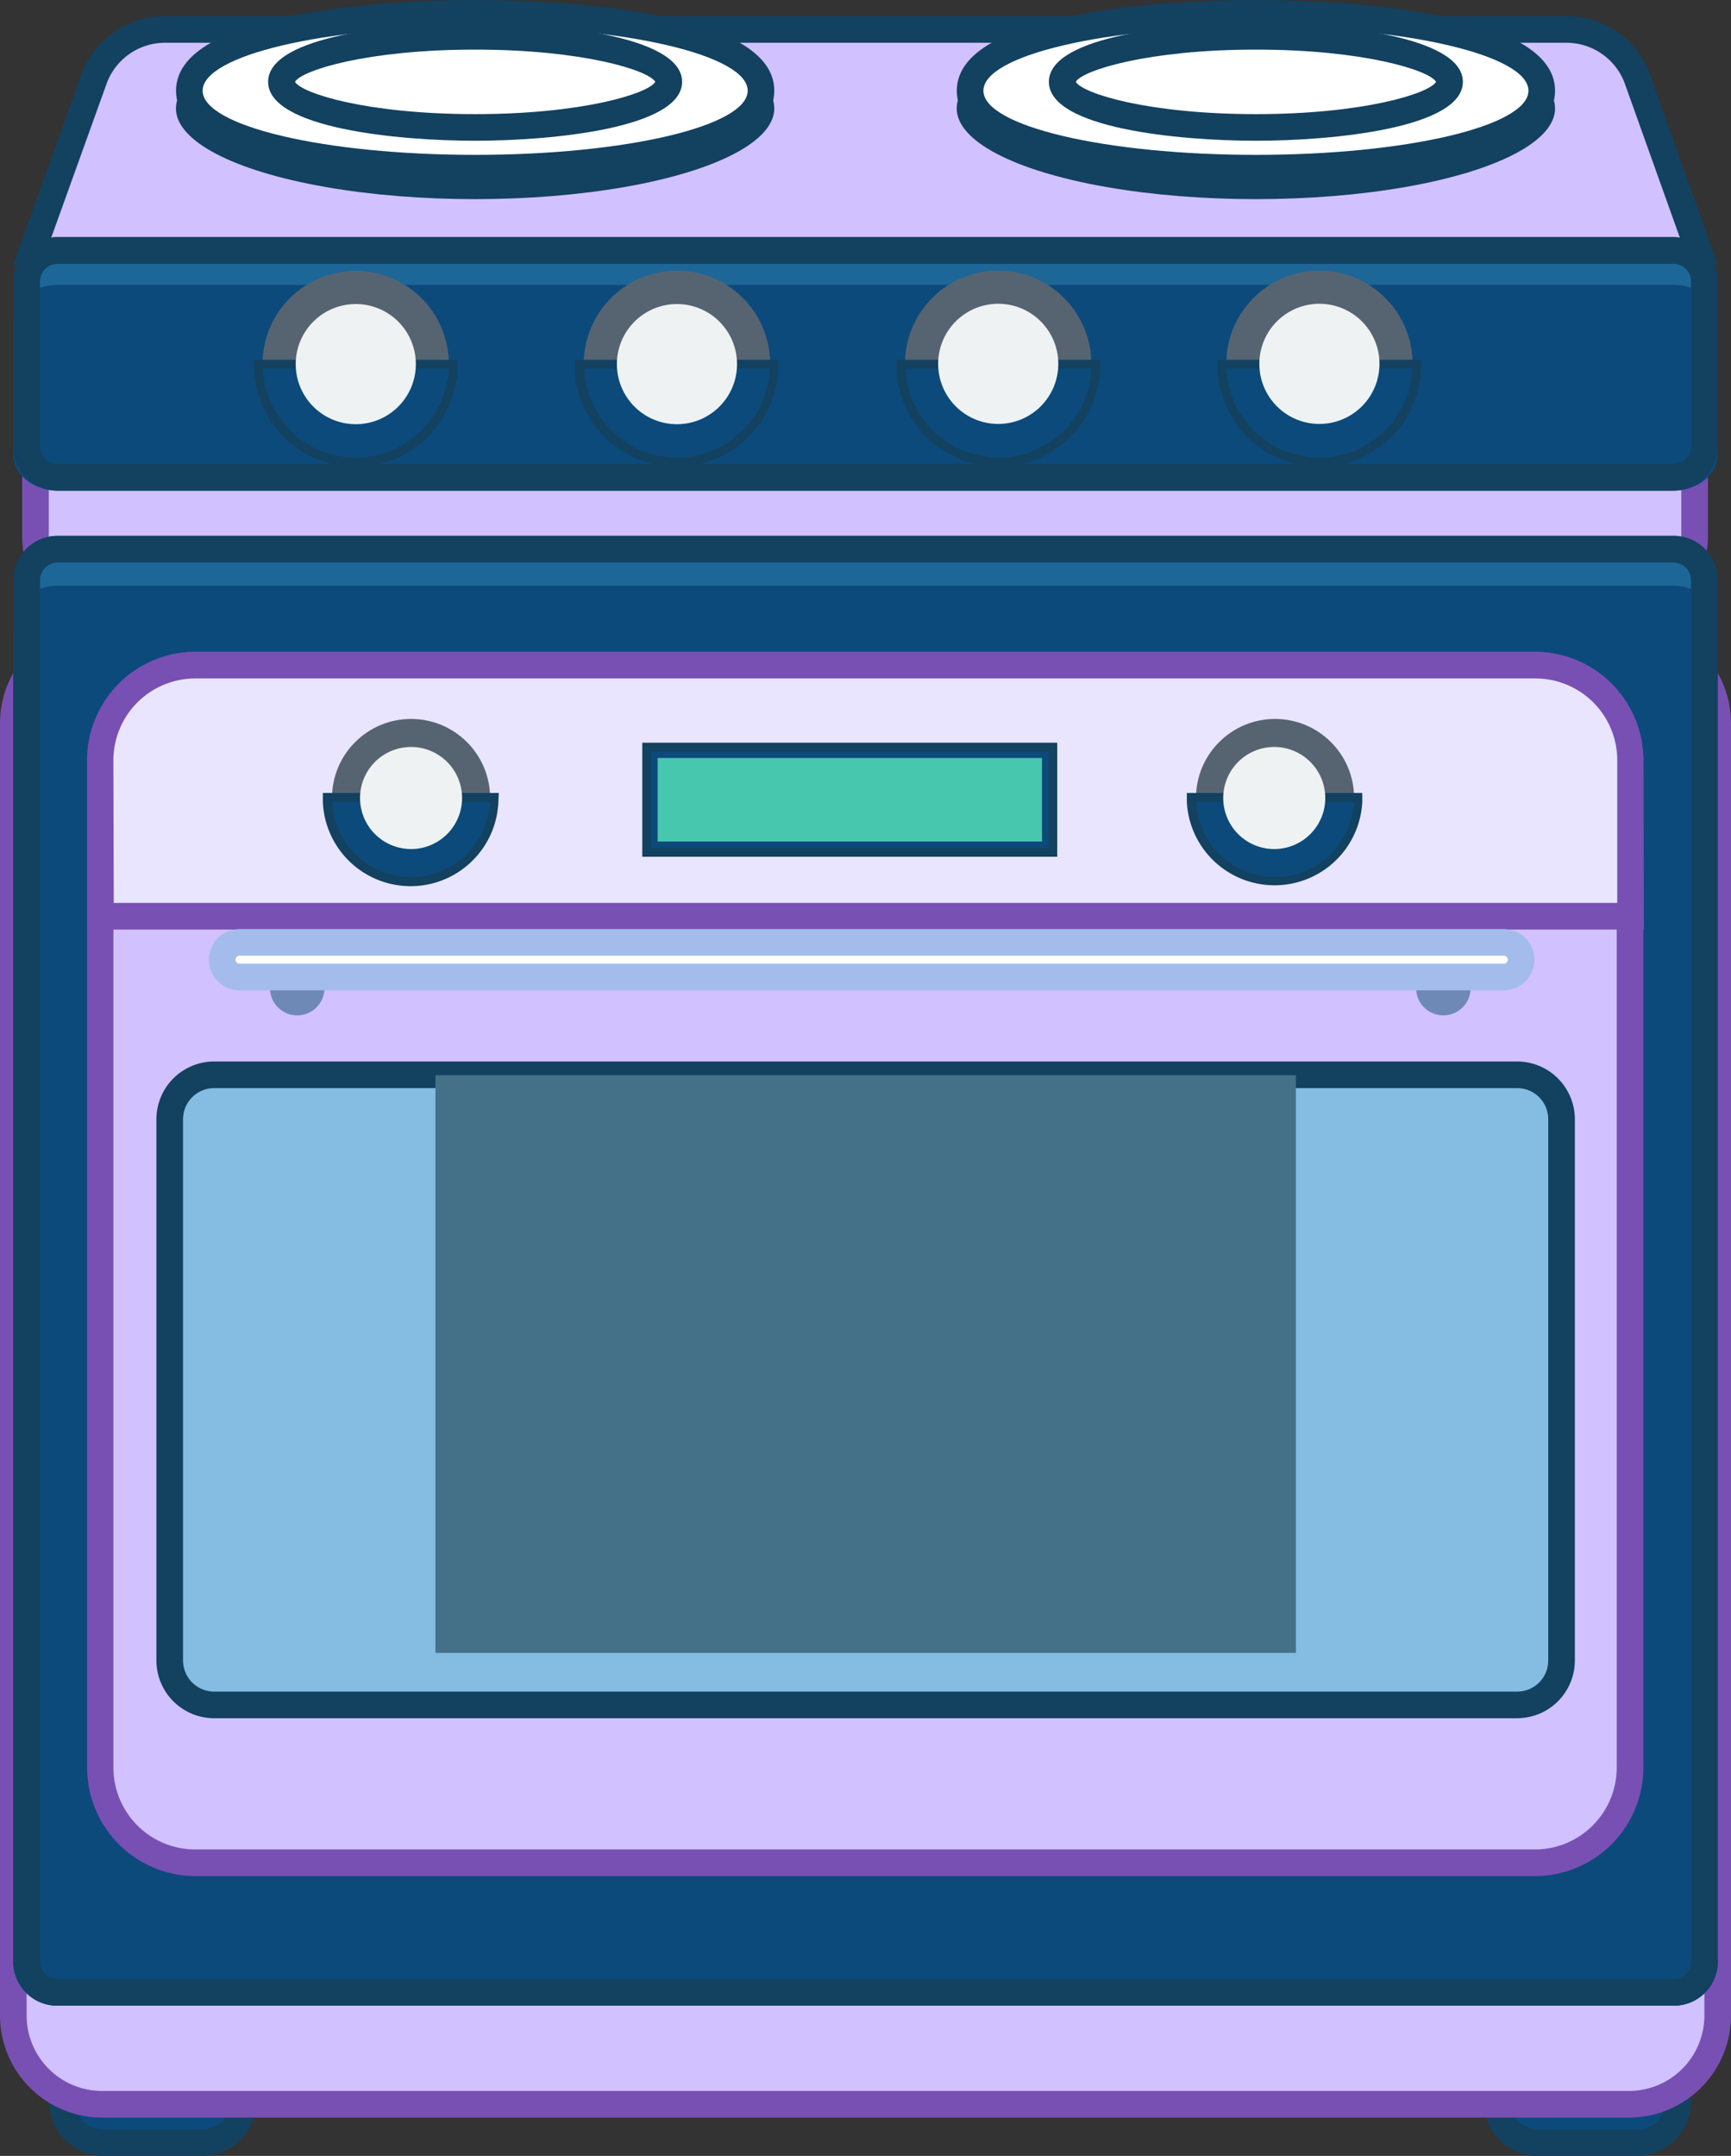 <svg xmlns="http://www.w3.org/2000/svg" viewBox="0 0 195.1 242.93"><rect x="0" y="0" width="195.1" height="242.93" fill="#333333" stroke="none"/><g id="Layer_2" data-name="Layer 2"><g id="Layer_1-2" data-name="Layer 1"><g id="Props"><g id="fu_kitchen_stove" data-name="fu_kitchen stove"><path d="M11.43,241.43a4.66,4.66,0,0,1,0-9.31H23a4.66,4.66,0,0,1,0,9.31Z" fill="#0c4a7b"/><path d="M23,233.62a3.16,3.16,0,0,1,0,6.31H11.43a3.16,3.16,0,0,1,0-6.31H23m0-3H11.43a6.16,6.16,0,0,0,0,12.31H23a6.16,6.16,0,0,0,0-12.31Z" fill="#134160"/><path d="M173.12,241.43a4.66,4.66,0,0,1,0-9.31h11.57a4.66,4.66,0,0,1,0,9.31Z" fill="#0c4a7b"/><path d="M184.69,233.62a3.16,3.16,0,0,1,0,6.31H173.12a3.16,3.16,0,0,1,0-6.31h11.57m0-3H173.12a6.16,6.16,0,0,0,0,12.31h11.57a6.16,6.16,0,0,0,0-12.31Z" fill="#134160"/><path d="M3.63,28.32,10.54,9a8.53,8.53,0,0,1,8-5.64h158a8.51,8.51,0,0,1,8,5.64l6.92,19.36Z" fill="#d1c1ff"/><path d="M176.56,4.82a7,7,0,0,1,6.59,4.65l6.2,17.35H5.76L12,9.47a7,7,0,0,1,6.6-4.65h158m0-3h-158A10,10,0,0,0,9.13,8.46L1.5,29.82H193.61L186,8.46a10,10,0,0,0-9.42-6.64Z" fill="#134160"/><rect x="1.5" y="71.53" width="192.11" height="165.58" rx="10" fill="#d1c1ff"/><path d="M183.6,238.61H11.5A11.51,11.51,0,0,1,0,227.11V81.53A11.51,11.51,0,0,1,11.5,70H183.6a11.51,11.51,0,0,1,11.5,11.5V227.11A11.51,11.51,0,0,1,183.6,238.61ZM11.5,73A8.51,8.51,0,0,0,3,81.53V227.11a8.51,8.51,0,0,0,8.5,8.5H183.6a8.51,8.51,0,0,0,8.5-8.5V81.53a8.51,8.51,0,0,0-8.5-8.5Z" fill="#7850b3"/><rect x="4.03" y="41.86" width="187.04" height="28.55" rx="10" fill="#d1c1ff"/><path d="M181.07,71.91H14a11.51,11.51,0,0,1-11.5-11.5V51.86A11.51,11.51,0,0,1,14,40.36h167a11.51,11.51,0,0,1,11.5,11.5v8.55A11.51,11.51,0,0,1,181.07,71.91ZM14,43.36a8.51,8.51,0,0,0-8.5,8.5v8.55a8.51,8.51,0,0,0,8.5,8.5h167a8.51,8.51,0,0,0,8.5-8.5V51.86a8.51,8.51,0,0,0-8.5-8.5Z" fill="#7850b3"/><rect x="3" y="61.88" width="189.1" height="162.58" rx="3.5" fill="#1d6798"/><path d="M188.61,63.38a2,2,0,0,1,2,2V221a2,2,0,0,1-2,2H6.5a2,2,0,0,1-2-2V65.38a2,2,0,0,1,2-2H188.61m0-3H6.5a5,5,0,0,0-5,5V221a5,5,0,0,0,5,5H188.61a5,5,0,0,0,5-5V65.38a5,5,0,0,0-5-5Z" fill="#134160"/><path d="M188.61,226H6.5a4.92,4.92,0,0,1-5-4.83V70.84A4.92,4.92,0,0,1,6.5,66H188.61a4.92,4.92,0,0,1,5,4.83V221.13A4.92,4.92,0,0,1,188.61,226Z" fill="#0c4a7b"/><path d="M188.61,63.38a2,2,0,0,1,2,2V221a2,2,0,0,1-2,2H6.5a2,2,0,0,1-2-2V65.38a2,2,0,0,1,2-2H188.61m0-3H6.5a5,5,0,0,0-5,5V221a5,5,0,0,0,5,5H188.61a5,5,0,0,0,5-5V65.38a5,5,0,0,0-5-5Z" fill="#134160"/><rect x="3" y="28.22" width="189.1" height="25.55" rx="3.5" fill="#1d6798"/><path d="M188.61,29.72a2,2,0,0,1,2,2V50.28a2,2,0,0,1-2,2H6.5a2,2,0,0,1-2-2V31.72a2,2,0,0,1,2-2H188.61m0-3H6.5a5,5,0,0,0-5,5V50.28a5,5,0,0,0,5,5H188.61a5,5,0,0,0,5-5V31.72a5,5,0,0,0-5-5Z" fill="#134160"/><path d="M188.61,55.28H6.5c-2.76,0-5-1.82-5-4.06V36.16c0-2.25,2.24-4.06,5-4.06H188.61c2.76,0,5,1.81,5,4.06V51.22C193.61,53.46,191.37,55.28,188.61,55.28Z" fill="#0c4a7b"/><path d="M188.61,29.72a2,2,0,0,1,2,2V50.28a2,2,0,0,1-2,2H6.5a2,2,0,0,1-2-2V31.72a2,2,0,0,1,2-2H188.61m0-3H6.5a5,5,0,0,0-5,5V50.28a5,5,0,0,0,5,5H188.61a5,5,0,0,0,5-5V31.72a5,5,0,0,0-5-5Z" fill="#134160"/><rect x="11.32" y="74.95" width="172.46" height="134.95" rx="10.72" fill="#d1c1ff"/><path d="M173.06,211.4H22A12.23,12.23,0,0,1,9.82,199.18V85.66A12.23,12.23,0,0,1,22,73.45h151a12.23,12.23,0,0,1,12.22,12.21V199.18A12.23,12.23,0,0,1,173.06,211.4ZM22,76.45a9.23,9.23,0,0,0-9.22,9.21V199.18A9.24,9.24,0,0,0,22,208.4h151a9.23,9.23,0,0,0,9.22-9.22V85.66a9.22,9.22,0,0,0-9.22-9.21Z" fill="#7850b3"/><rect x="19.13" y="121.16" width="156.86" height="70.95" rx="5" fill="#85bce1"/><path d="M171,193.61H24.13a6.51,6.51,0,0,1-6.5-6.5v-61a6.51,6.51,0,0,1,6.5-6.5H171a6.51,6.51,0,0,1,6.5,6.5v61A6.51,6.51,0,0,1,171,193.61Zm-146.87-71a3.51,3.51,0,0,0-3.5,3.5v61a3.51,3.51,0,0,0,3.5,3.5H171a3.5,3.5,0,0,0,3.5-3.5v-61a3.5,3.5,0,0,0-3.5-3.5Z" fill="#134160"/><rect x="49.08" y="121.16" width="96.98" height="65.09" fill="#457188"/><path d="M30.43,108.2v3.14a3.07,3.07,0,0,0,6.14,0V108.2Z" fill="#6e89b6"/><path d="M159.61,108.2v3.14a3.07,3.07,0,0,0,6.14,0V108.2Z" fill="#6e89b6"/><path d="M183.78,103.24V85.66A10.71,10.71,0,0,0,173.06,75H22A10.71,10.71,0,0,0,11.32,85.66v17.58Z" fill="#eae5ff"/><path d="M185.28,104.74H9.82V85.66A12.23,12.23,0,0,1,22,73.45h151a12.23,12.23,0,0,1,12.22,12.21Zm-172.46-3H182.28V85.66a9.22,9.22,0,0,0-9.22-9.21H22a9.23,9.23,0,0,0-9.22,9.21Z" fill="#7850b3"/><path d="M171.44,108.14a2,2,0,0,1-1.95,2H27a2,2,0,0,1-2-2h0a2,2,0,0,1,2-2H169.49a2,2,0,0,1,1.95,2Z" fill="#fff"/><path d="M169.49,111.59H27a3.45,3.45,0,1,1,0-6.9H169.49a3.45,3.45,0,0,1,0,6.9ZM27,107.69a.45.45,0,1,0,0,.9H169.49a.45.45,0,1,0,0-.9Z" fill="#a4bceb"/><rect x="72.89" y="84.19" width="45.77" height="11.85" fill="#0c4a7b"/><path d="M118.16,84.69V95.54H73.39V84.69h44.77m1-1H72.39V96.54h46.77V83.69Z" fill="#134160"/><rect x="74.12" y="85.41" width="43.32" height="9.41" fill="#47c8ae"/><circle cx="46.33" cy="89.92" r="8.91" fill="#566472"/><path d="M46.33,99.33a9.39,9.39,0,0,1-9.39-9l0-.52H55.74l0,.52A9.39,9.39,0,0,1,46.33,99.33Z" fill="#0c4a7b"/><path d="M55.22,90.35a8.9,8.9,0,0,1-17.78,0H55.22m1.05-1H36.39l0,1.05a9.9,9.9,0,0,0,19.78,0l.05-1.05Z" fill="#134160"/><path d="M52.08,89.92a5.75,5.75,0,1,0-5.75,5.75A5.75,5.75,0,0,0,52.08,89.92Z" fill="#eef2f2"/><circle cx="143.71" cy="89.92" r="8.91" fill="#566472"/><path d="M143.71,99.33a9.39,9.39,0,0,1-9.39-9l0-.52h18.83l0,.52A9.39,9.39,0,0,1,143.71,99.33Z" fill="#0c4a7b"/><path d="M152.6,90.35a8.9,8.9,0,0,1-17.78,0H152.6m1-1H133.77l0,1.05a9.9,9.9,0,0,0,19.77,0l0-1.05Z" fill="#134160"/><path d="M149.37,89.92a5.75,5.75,0,1,0-5.75,5.75A5.75,5.75,0,0,0,149.37,89.92Z" fill="#eef2f2"/><path d="M50.59,41A10.5,10.5,0,1,0,40.1,51.53,10.49,10.49,0,0,0,50.59,41Z" fill="#566472"/><path d="M40.1,52a11,11,0,0,1-11-10.47l0-.52h22l0,.52A11,11,0,0,1,40.1,52Z" fill="#0c4a7b"/><path d="M50.57,41.54a10.48,10.48,0,0,1-20.94,0H50.57m1-1h-23l.05,1.05a11.48,11.48,0,0,0,22.94,0l0-1.05Z" fill="#134160"/><path d="M46.87,41A6.77,6.77,0,1,0,40.1,47.8,6.77,6.77,0,0,0,46.87,41Z" fill="#eef2f2"/><path d="M86.8,41a10.5,10.5,0,1,0-10.5,10.5A10.5,10.5,0,0,0,86.8,41Z" fill="#566472"/><path d="M76.3,52a11,11,0,0,1-11-10.47l0-.52h22l0,.52A11,11,0,0,1,76.3,52Z" fill="#0c4a7b"/><path d="M86.77,41.54a10.48,10.48,0,0,1-20.94,0H86.77m1-1h-23l0,1.05a11.48,11.48,0,0,0,22.94,0l0-1.05Z" fill="#134160"/><path d="M83.07,41A6.77,6.77,0,1,0,76.3,47.8,6.77,6.77,0,0,0,83.07,41Z" fill="#eef2f2"/><path d="M123,41a10.5,10.5,0,1,0-10.49,10.5A10.49,10.49,0,0,0,123,41Z" fill="#566472"/><path d="M112.51,52a11,11,0,0,1-11-10.47l0-.52h22l0,.52A11,11,0,0,1,112.51,52Z" fill="#0c4a7b"/><path d="M123,41.54a10.48,10.48,0,0,1-20.94,0H123m1-1H101l.05,1.05a11.48,11.48,0,0,0,22.94,0l0-1.05Z" fill="#134160"/><path d="M119.28,41a6.77,6.77,0,1,0-6.77,6.77A6.77,6.77,0,0,0,119.28,41Z" fill="#eef2f2"/><path d="M159.21,41a10.5,10.5,0,1,0-10.5,10.5A10.5,10.5,0,0,0,159.21,41Z" fill="#566472"/><path d="M148.71,52a11,11,0,0,1-11-10.47l0-.52h22l0,.52A11,11,0,0,1,148.71,52Z" fill="#0c4a7b"/><path d="M159.18,41.54a10.48,10.48,0,0,1-20.94,0h20.94m1-1h-23l.05,1.05a11.48,11.48,0,0,0,22.94,0l0-1.05Z" fill="#134160"/><path d="M155.48,41a6.77,6.77,0,1,0-6.77,6.77A6.77,6.77,0,0,0,155.48,41Z" fill="#eef2f2"/><ellipse cx="53.55" cy="12.22" rx="33.72" ry="10.22" fill="#134160"/><ellipse cx="141.55" cy="12.22" rx="33.72" ry="10.22" fill="#134160"/><path d="M53.55,19c-11.14,0-32.21-1.83-32.21-8.73S42.41,1.5,53.55,1.5s32.22,1.82,32.22,8.72S64.7,19,53.55,19Z" fill="#fff"/><path d="M53.55,3c17,0,30.72,3.23,30.72,7.22s-13.75,7.23-30.72,7.23-30.71-3.24-30.71-7.23S36.59,3,53.55,3m0-3C47.92,0,19.84.49,19.84,10.22S47.92,20.45,53.55,20.45,87.27,20,87.27,10.22,59.18,0,53.55,0Z" fill="#134160"/><path d="M141.55,19c-11.14,0-32.21-1.83-32.21-8.73S130.41,1.5,141.55,1.5s32.22,1.82,32.22,8.72S152.7,19,141.55,19Z" fill="#fff"/><path d="M141.55,3c17,0,30.72,3.23,30.72,7.22s-13.75,7.23-30.72,7.23-30.71-3.24-30.71-7.23S124.59,3,141.55,3m0-3c-5.63,0-33.71.49-33.71,10.22s28.08,10.23,33.71,10.23,33.72-.5,33.72-10.23S147.18,0,141.55,0Z" fill="#134160"/><ellipse cx="53.55" cy="9.22" rx="21.83" ry="5.13" fill="#fff"/><path d="M53.55,15.86c-8.66,0-23.33-1.4-23.33-6.64S44.89,2.59,53.55,2.59,76.88,4,76.88,9.22,62.22,15.86,53.55,15.86ZM33.25,9.22c.75,1.31,8.15,3.64,20.3,3.64S73.1,10.53,73.86,9.22c-.76-1.3-8.16-3.63-20.31-3.63S34,7.92,33.25,9.22Z" fill="#134160"/><ellipse cx="141.55" cy="9.22" rx="21.83" ry="5.13" fill="#fff"/><path d="M141.55,15.86c-8.66,0-23.33-1.4-23.33-6.64s14.67-6.63,23.33-6.63S164.88,4,164.88,9.22,150.22,15.86,141.55,15.86Zm-20.3-6.64c.75,1.31,8.15,3.64,20.3,3.64s19.55-2.33,20.31-3.64c-.76-1.3-8.16-3.63-20.31-3.63S122,7.92,121.25,9.22Z" fill="#134160"/></g></g></g></g></svg>